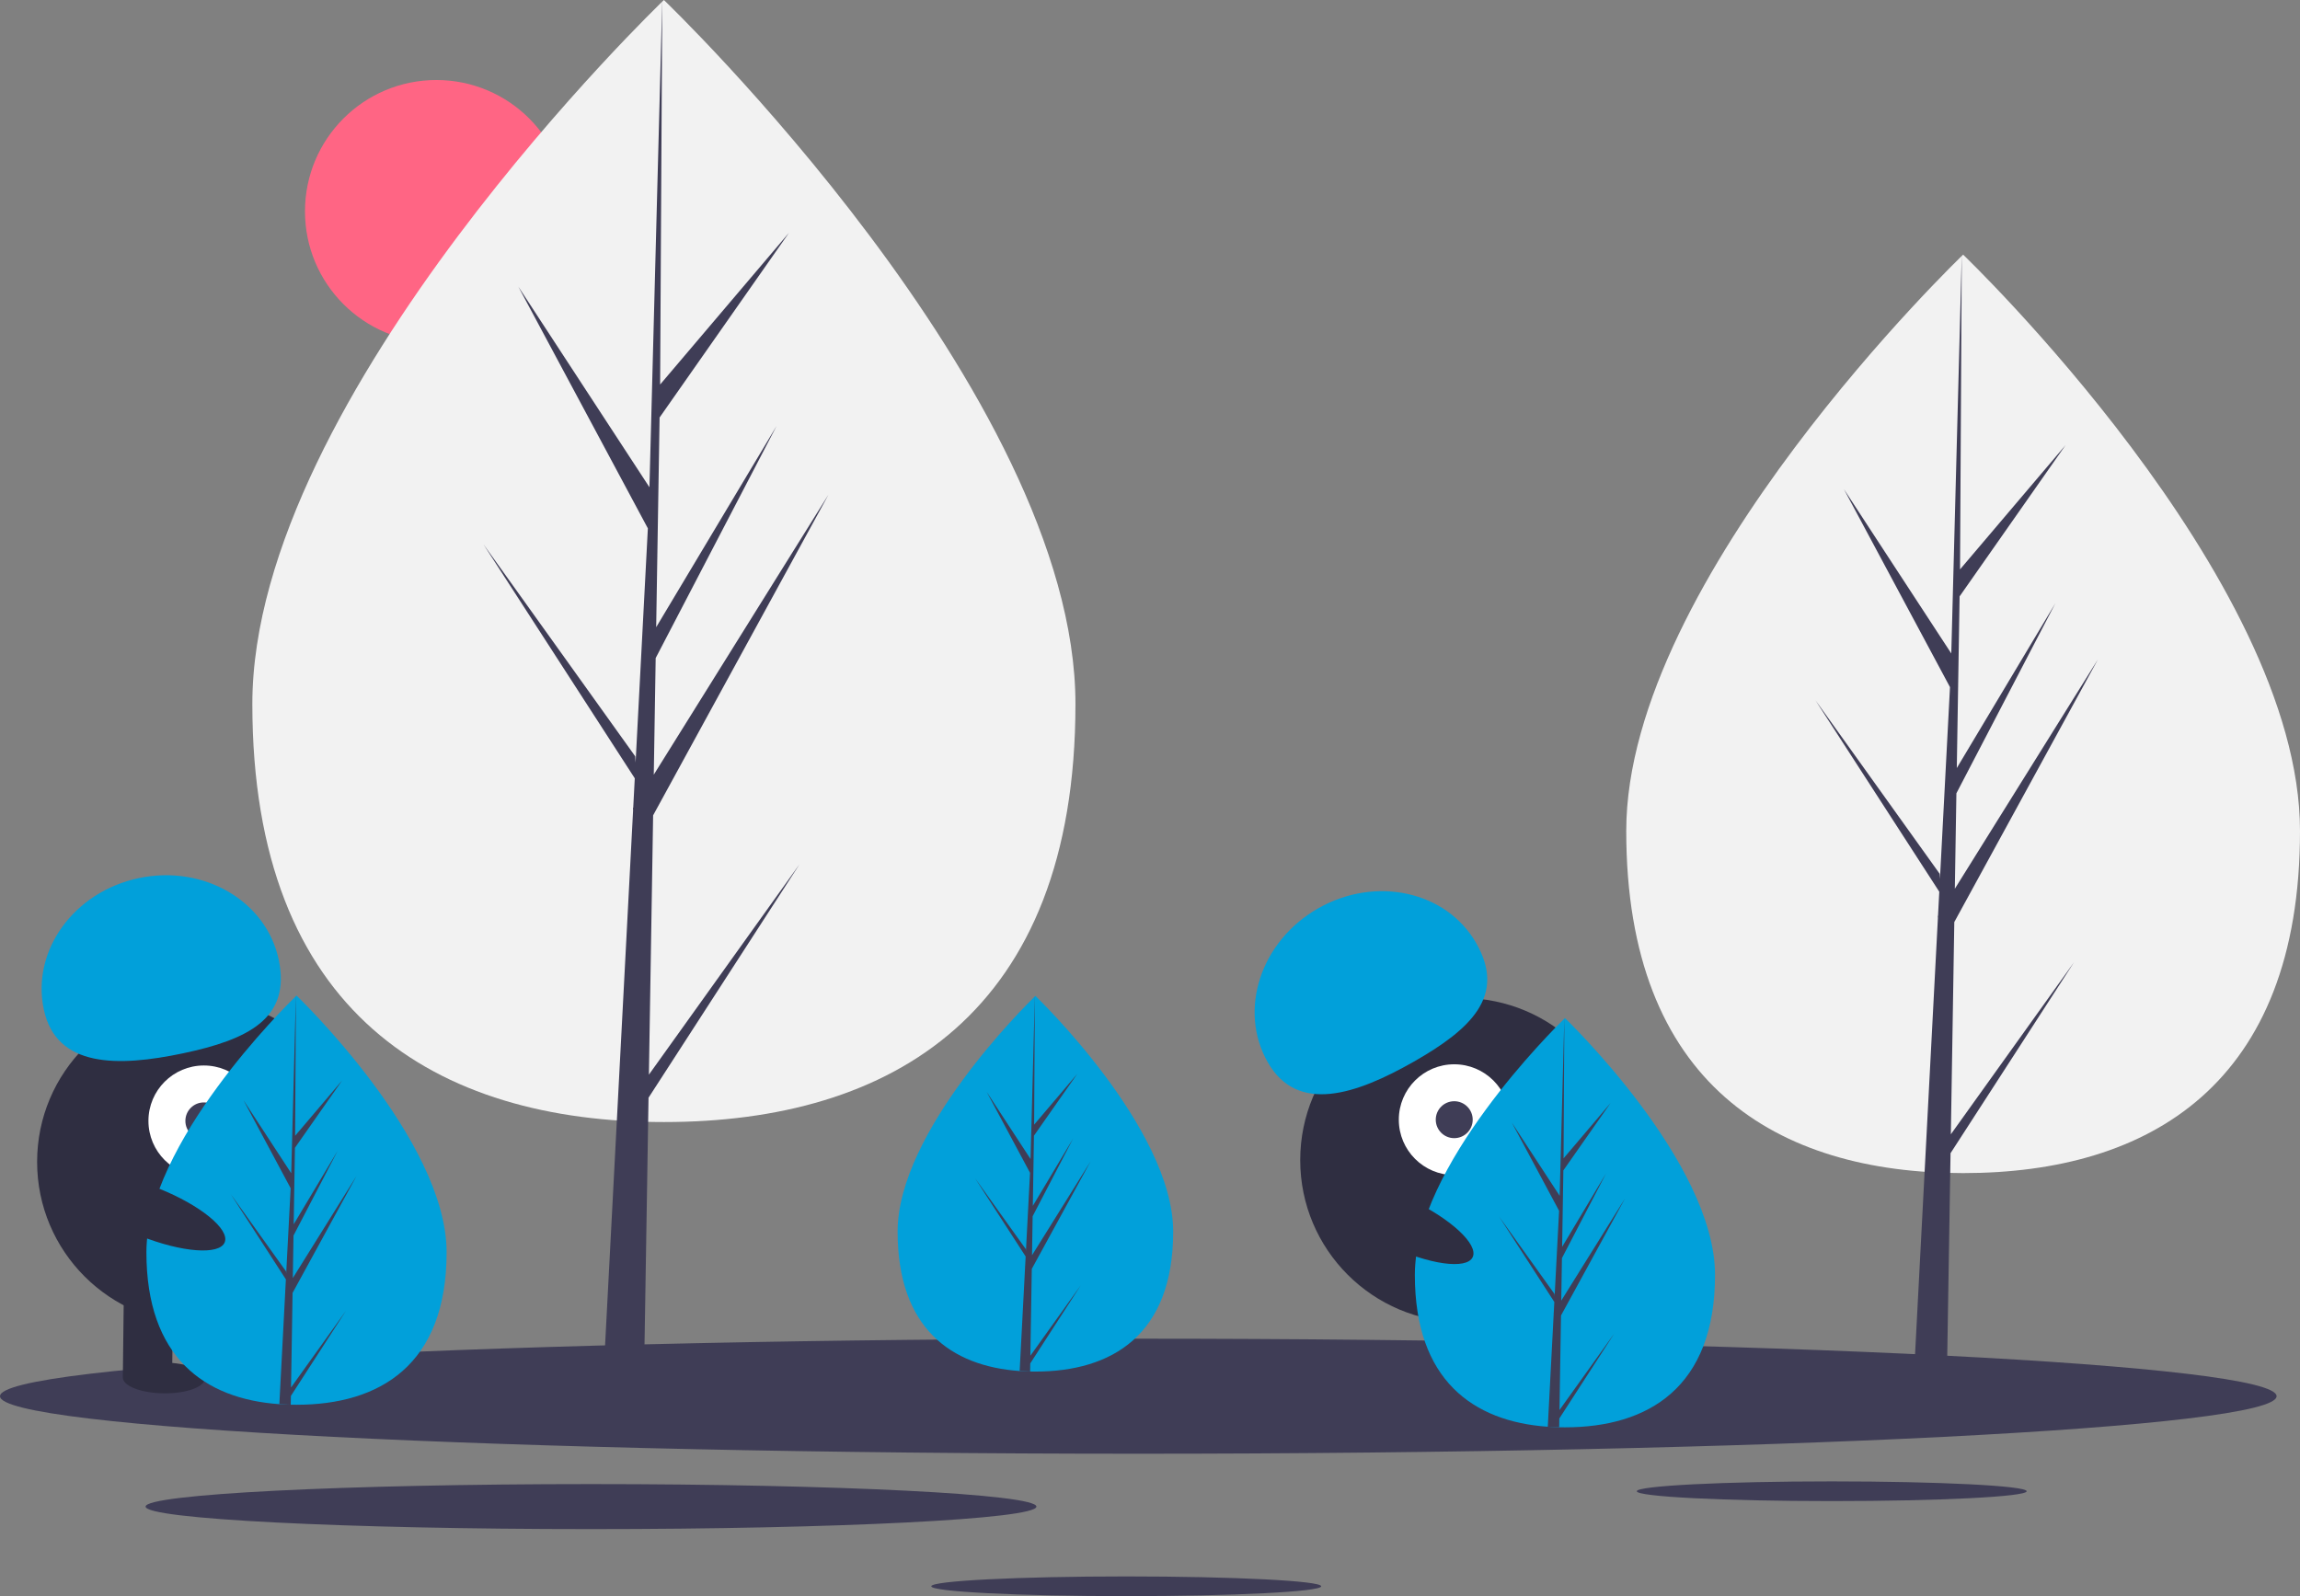 <svg width="572" height="397" viewBox="0 0 572 397" fill="none" xmlns="http://www.w3.org/2000/svg">
    <rect x="0" y="0" width="572" height="397" fill="#808080" stroke="none"/>
    <g clip-path="url(#clip0_124:113)">
        <path d="M108.517 85.226C126.559 85.226 141.185 70.603 141.185 52.565C141.185 34.526 126.559 19.903 108.517 19.903C90.474 19.903 75.848 34.526 75.848 52.565C75.848 70.603 90.474 85.226 108.517 85.226Z" fill="#FF6584"/>
        <path d="M267.461 175.108C267.461 252.175 221.636 279.084 165.109 279.084C108.581 279.084 62.757 252.175 62.757 175.108C62.757 98.041 165.109 0 165.109 0C165.109 0 267.461 98.041 267.461 175.108Z" fill="#F2F2F2"/>
        <path d="M161.38 267.295L162.428 202.797L206.053 123.004L162.593 192.679L163.064 163.678L193.13 105.949L163.189 156.004L164.036 103.844L196.232 57.884L164.17 95.642L164.699 0L161.371 126.613L161.644 121.39L128.911 71.296L161.12 131.416L158.07 189.669L157.979 188.123L120.243 135.407L157.865 193.585L157.483 200.871L157.415 200.98L157.446 201.578L149.708 349.372H160.047L161.287 273.033L198.816 214.998L161.38 267.295Z" fill="#3F3D56"/>
        <path d="M572 206.672C572 269.755 534.49 291.781 488.22 291.781C441.95 291.781 404.44 269.755 404.44 206.672C404.44 143.59 488.22 63.338 488.22 63.338C488.22 63.338 572 143.589 572 206.672Z" fill="#F2F2F2"/>
        <path d="M485.168 282.132L486.026 229.337L521.735 164.023L486.16 221.055L486.546 197.317L511.157 150.062L486.648 191.034L487.342 148.339L513.695 110.719L487.451 141.626L487.885 63.338L485.16 166.976L485.385 162.701L458.59 121.697L484.955 170.909L482.458 218.592L482.384 217.326L451.495 174.175L482.29 221.797L481.978 227.76L481.922 227.85L481.948 228.339L475.614 349.315H484.076L485.092 286.829L515.811 239.324L485.168 282.132Z" fill="#3F3D56"/>
        <path d="M283.089 361.581C439.434 361.581 566.177 355.176 566.177 347.274C566.177 339.373 439.434 332.967 283.089 332.967C126.743 332.967 0 339.373 0 347.274C0 355.176 126.743 361.581 283.089 361.581Z" fill="#3F3D56"/>
        <path d="M455.543 373.362C482.322 373.362 504.03 372.265 504.03 370.912C504.03 369.559 482.322 368.461 455.543 368.461C428.765 368.461 407.057 369.559 407.057 370.912C407.057 372.265 428.765 373.362 455.543 373.362Z" fill="#3F3D56"/>
        <path d="M280.091 397C306.869 397 328.577 395.903 328.577 394.55C328.577 393.196 306.869 392.099 280.091 392.099C253.313 392.099 231.604 393.196 231.604 394.55C231.604 395.903 253.313 397 280.091 397Z" fill="#3F3D56"/>
        <path d="M146.98 380.329C208.158 380.329 257.753 377.822 257.753 374.73C257.753 371.639 208.158 369.132 146.98 369.132C85.801 369.132 36.206 371.639 36.206 374.73C36.206 377.822 85.801 380.329 146.98 380.329Z" fill="#3F3D56"/>
        <path d="M49.556 329.306C71.827 329.306 89.881 311.255 89.881 288.989C89.881 266.723 71.827 248.672 49.556 248.672C27.285 248.672 9.231 266.723 9.231 288.989C9.231 311.255 27.285 329.306 49.556 329.306Z" fill="#2F2E41"/>
        <path d="M43.058 320.556L30.808 320.411L30.55 342.354L42.8 342.499L43.058 320.556Z" fill="#2F2E41"/>
        <path d="M67.558 320.844L55.308 320.7L55.049 342.643L67.299 342.787L67.558 320.844Z" fill="#2F2E41"/>
        <path d="M50.963 342.85C50.988 340.736 46.438 338.969 40.8 338.902C35.162 338.836 30.572 340.496 30.547 342.609C30.522 344.723 35.072 346.491 40.71 346.557C46.347 346.623 50.938 344.964 50.963 342.85Z" fill="#2F2E41"/>
        <path d="M75.469 342.628C75.494 340.515 70.943 338.747 65.306 338.681C59.668 338.614 55.077 340.274 55.052 342.388C55.027 344.502 59.578 346.269 65.215 346.335C70.853 346.402 75.444 344.742 75.469 342.628Z" fill="#2F2E41"/>
        <path d="M50.697 292.574C58.309 292.574 64.479 286.405 64.479 278.795C64.479 271.185 58.309 265.016 50.697 265.016C43.085 265.016 36.915 271.185 36.915 278.795C36.915 286.405 43.085 292.574 50.697 292.574Z" fill="white"/>
        <path d="M50.697 283.388C53.234 283.388 55.291 281.332 55.291 278.795C55.291 276.258 53.234 274.202 50.697 274.202C48.16 274.202 46.103 276.258 46.103 278.795C46.103 281.332 48.16 283.388 50.697 283.388Z" fill="#3F3D56"/>
        <path d="M10.884 251.037C7.8 236.421 18.381 221.813 34.517 218.41C50.654 215.006 66.236 224.096 69.32 238.713C72.404 253.329 61.674 258.58 45.537 261.984C29.401 265.387 13.968 265.654 10.884 251.037Z" fill="#01A0DA"/>
        <path d="M111.069 311.481C111.069 339.588 94.357 349.402 73.74 349.402C73.262 349.402 72.785 349.397 72.309 349.386C71.354 349.366 70.408 349.32 69.473 349.257C50.867 347.94 36.411 337.621 36.411 311.481C36.411 284.429 70.988 250.293 73.585 247.767L73.59 247.762C73.69 247.665 73.74 247.617 73.74 247.617C73.74 247.617 111.069 283.373 111.069 311.481Z" fill="#01A0DA"/>
        <path d="M72.38 345.102L86.033 326.029L72.346 347.196L72.309 349.386C71.354 349.366 70.408 349.32 69.473 349.256L70.945 321.136L70.933 320.917L70.958 320.876L71.097 318.22L57.376 297.001L71.14 316.229L71.172 316.792L72.284 295.545L60.537 273.619L72.428 291.816L73.585 247.767L73.59 247.617V247.762L73.397 282.498L85.091 268.727L73.349 285.49L73.039 304.514L83.959 286.257L72.994 307.313L72.821 317.888L88.673 292.478L72.762 321.579L72.38 345.102Z" fill="#3F3D56"/>
        <path d="M363.684 328.87C385.955 328.87 404.009 310.819 404.009 288.553C404.009 266.287 385.955 248.236 363.684 248.236C341.413 248.236 323.359 266.287 323.359 288.553C323.359 310.819 341.413 328.87 363.684 328.87Z" fill="#2F2E41"/>
        <path d="M367.126 320.597L355.416 324.195L361.864 345.171L373.574 341.573L367.126 320.597Z" fill="#2F2E41"/>
        <path d="M390.545 313.403L378.835 317.001L385.283 337.978L396.993 334.38L390.545 313.403Z" fill="#2F2E41"/>
        <path d="M372.822 346.075C378.211 344.419 382.077 341.439 381.455 339.418C380.834 337.398 375.962 337.102 370.572 338.758C365.183 340.414 361.317 343.394 361.939 345.415C362.56 347.436 367.432 347.731 372.822 346.075Z" fill="#2F2E41"/>
        <path d="M396.092 338.391C401.481 336.735 405.347 333.755 404.726 331.734C404.105 329.714 399.232 329.418 393.843 331.074C388.453 332.73 384.588 335.711 385.209 337.731C385.83 339.752 390.702 340.047 396.092 338.391Z" fill="#2F2E41"/>
        <path d="M361.661 292.276C369.272 292.276 375.443 286.107 375.443 278.497C375.443 270.887 369.272 264.718 361.661 264.718C354.049 264.718 347.879 270.887 347.879 278.497C347.879 286.107 354.049 292.276 361.661 292.276Z" fill="white"/>
        <path d="M361.661 283.09C364.198 283.09 366.255 281.033 366.255 278.497C366.255 275.96 364.198 273.904 361.661 273.904C359.124 273.904 357.067 275.96 357.067 278.497C357.067 281.033 359.124 283.09 361.661 283.09Z" fill="#3F3D56"/>
        <path d="M315.277 264.203C307.881 251.223 313.501 234.084 327.831 225.922C342.16 217.761 359.772 221.666 367.168 234.646C374.564 247.625 365.948 255.898 351.618 264.06C337.289 272.222 322.673 277.182 315.277 264.203Z" fill="#01A0DA"/>
        <path d="M291.766 306.334C291.766 332.135 276.425 341.144 257.5 341.144C257.062 341.144 256.624 341.139 256.187 341.129C255.31 341.11 254.441 341.069 253.583 341.01C236.503 339.802 223.234 330.329 223.234 306.334C223.234 281.501 254.974 250.166 257.358 247.847L257.362 247.843C257.454 247.753 257.5 247.71 257.5 247.71C257.5 247.71 291.766 280.533 291.766 306.334Z" fill="#01A0DA"/>
        <path d="M256.251 337.197L268.784 319.688L256.22 339.119L256.187 341.129C255.31 341.11 254.441 341.069 253.583 341.01L254.934 315.197L254.924 314.996L254.947 314.959L255.074 312.521L242.479 293.042L255.114 310.692L255.143 311.21L256.164 291.706L245.381 271.578L256.295 288.283L257.358 247.847L257.362 247.71V247.843L257.185 279.729L267.92 267.088L257.141 282.476L256.857 299.938L266.88 283.179L256.815 302.508L256.656 312.216L271.208 288.89L256.602 315.604L256.251 337.197Z" fill="#3F3D56"/>
        <path d="M426.523 317.094C426.523 345.202 409.811 355.016 389.195 355.016C388.717 355.016 388.24 355.01 387.764 355C386.809 354.979 385.863 354.934 384.928 354.87C366.321 353.554 351.866 343.235 351.866 317.094C351.866 290.042 386.443 255.907 389.04 253.381L389.044 253.376C389.145 253.278 389.195 253.231 389.195 253.231C389.195 253.231 426.523 288.987 426.523 317.094Z" fill="#01A0DA"/>
        <path d="M387.835 350.716L401.487 331.643L387.8 352.81L387.764 355C386.809 354.979 385.863 354.934 384.928 354.87L386.399 326.749L386.388 326.531L386.413 326.49L386.552 323.834L372.831 302.614L386.595 321.842L386.627 322.406L387.739 301.159L375.992 279.232L387.882 297.43L389.04 253.381L389.044 253.231V253.376L388.851 288.112L400.546 274.341L388.803 291.104L388.494 310.127L399.413 291.87L388.449 312.926L388.276 323.502L404.128 298.092L388.217 327.193L387.835 350.716Z" fill="#3F3D56"/>
        <path d="M366.245 312.688C367.743 309.53 360.801 303.102 350.74 298.331C340.679 293.56 331.308 292.253 329.81 295.411C328.312 298.569 335.254 304.996 345.315 309.767C355.376 314.538 364.747 315.845 366.245 312.688Z" fill="#2F2E41"/>
        <path d="M55.882 308.997C57.183 305.753 49.858 299.765 39.522 295.623C29.186 291.481 19.752 290.754 18.452 293.998C17.151 297.242 24.476 303.23 34.812 307.372C45.148 311.514 54.582 312.241 55.882 308.997Z" fill="#2F2E41"/>
    </g>
    <defs>
        <clipPath id="clip0_124:113">
            <rect width="572" height="397" fill="white"/>
        </clipPath>
    </defs>
</svg>
